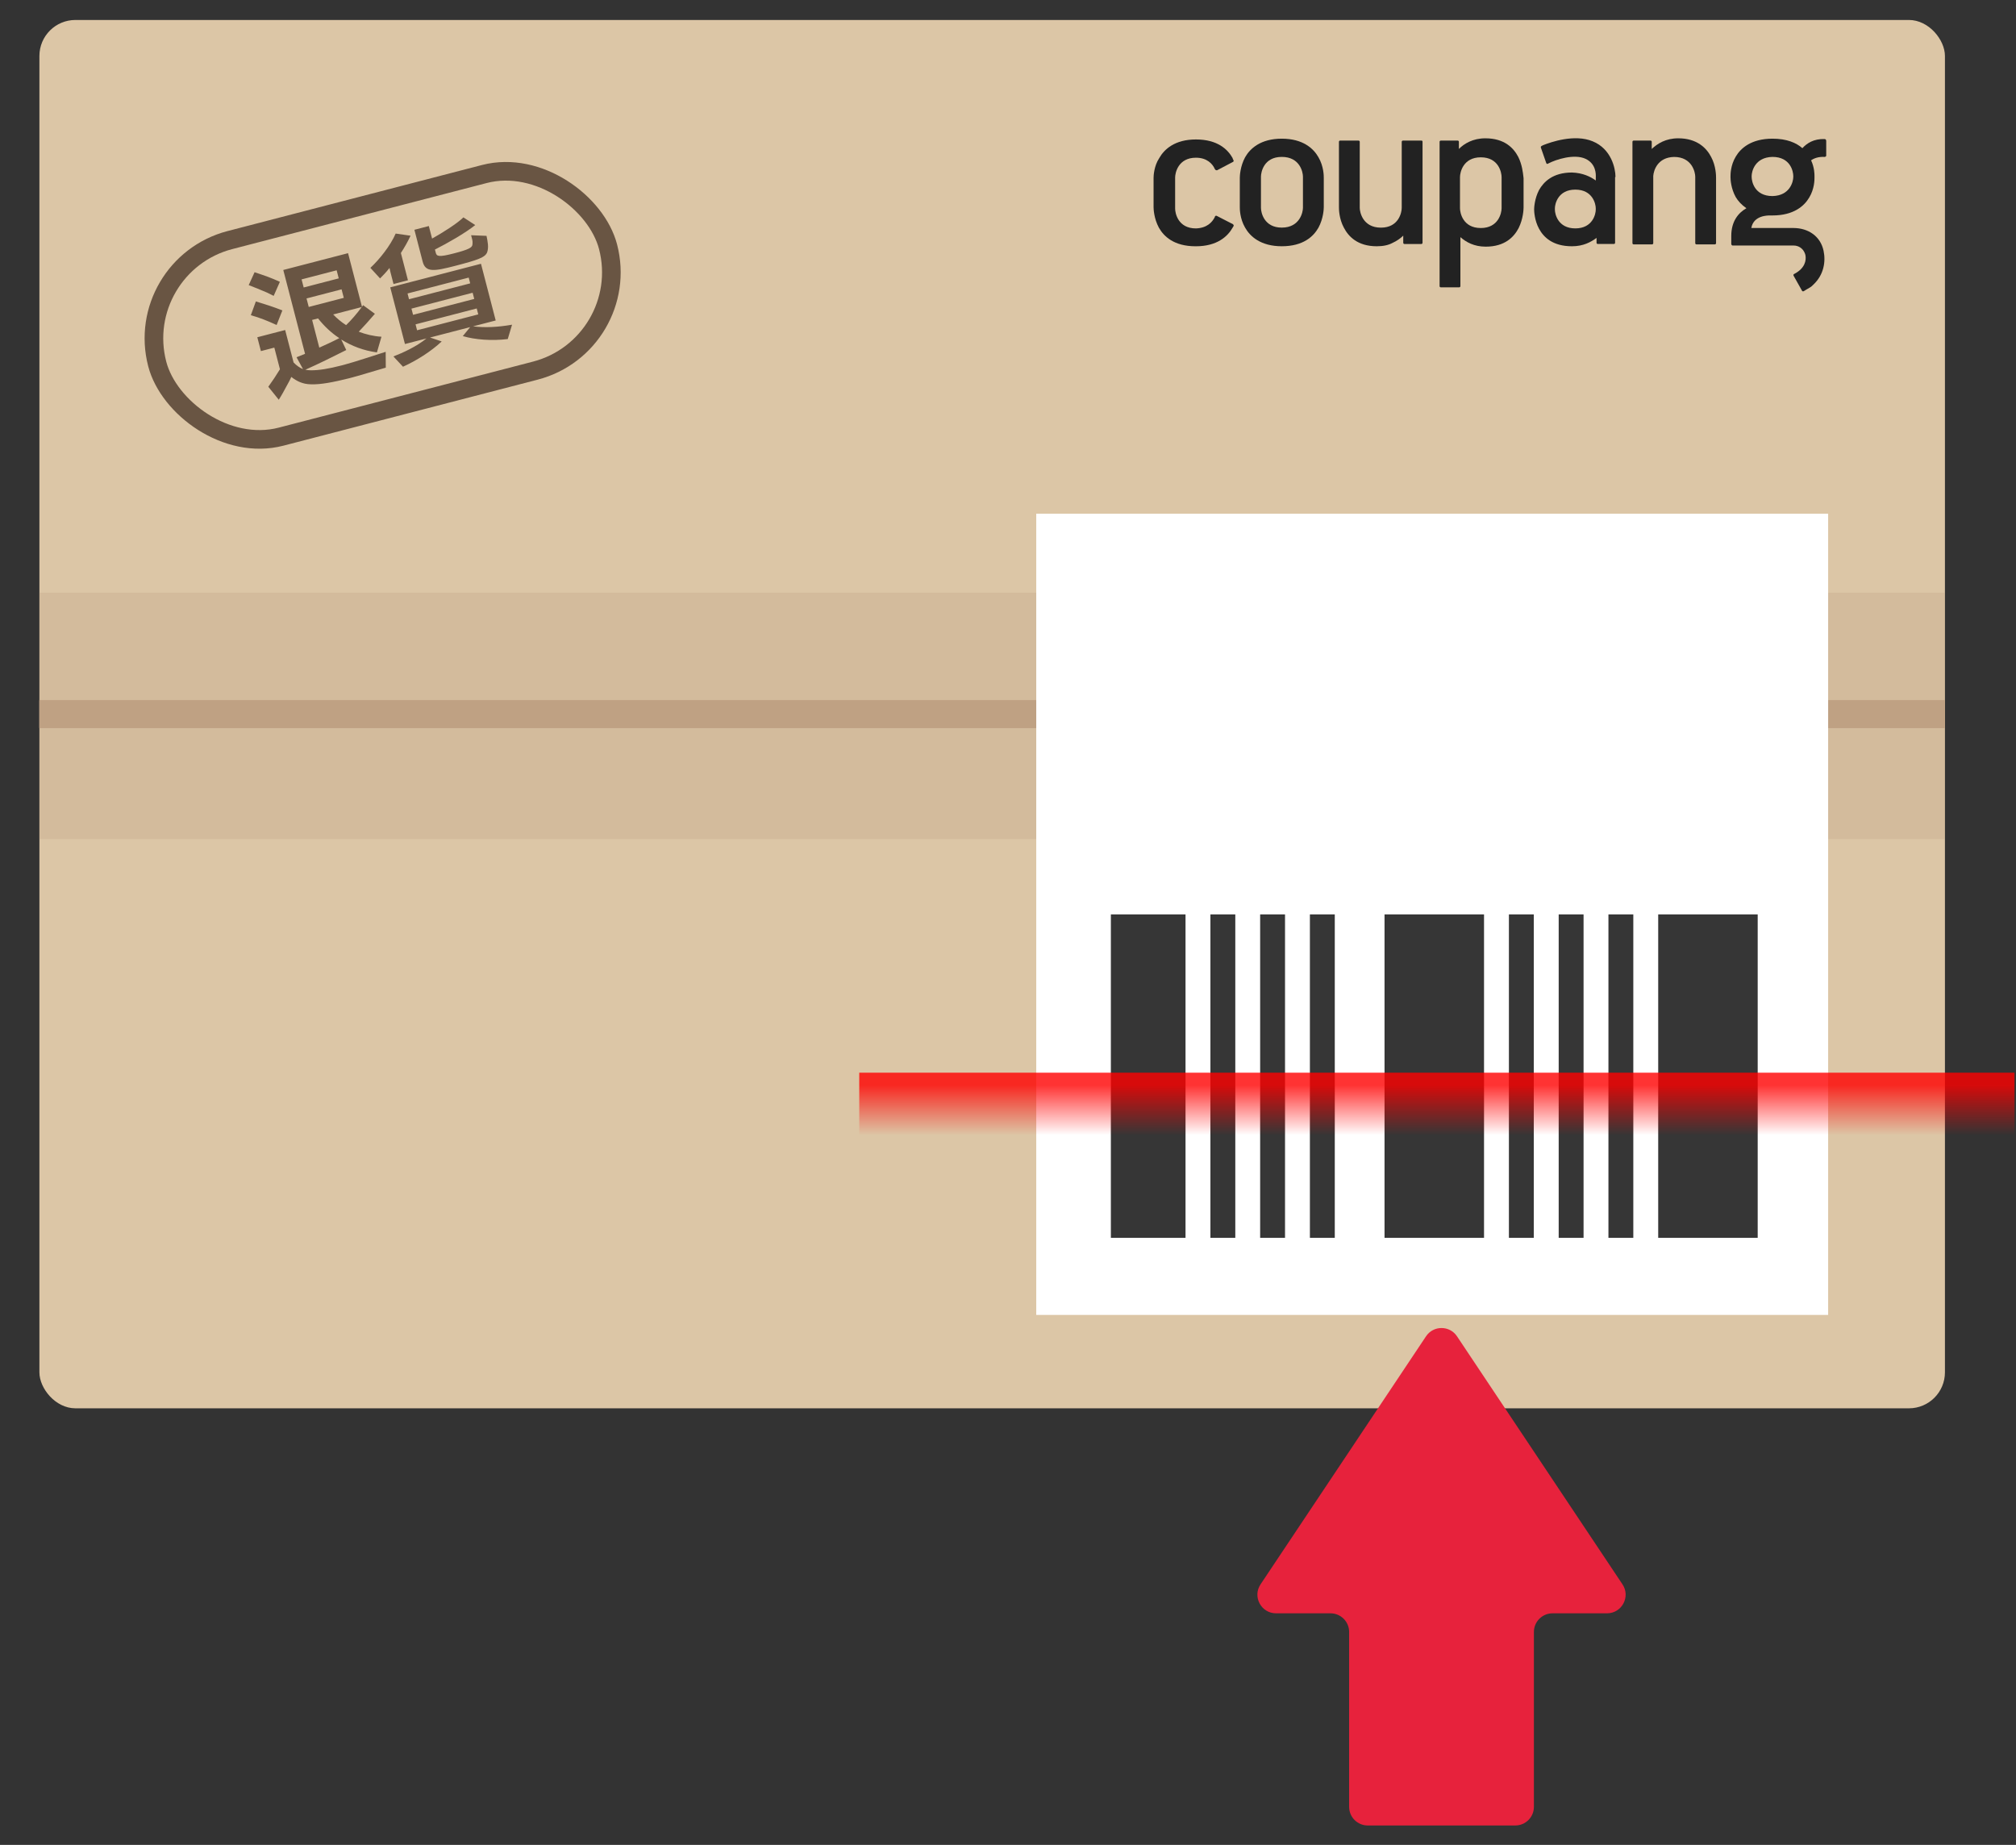<svg width="165" height="151" viewBox="0 0 165 151" fill="none" xmlns="http://www.w3.org/2000/svg">
<rect x="0" y="0" width="165" height="151" fill="#333333" stroke="none"/>
<g clip-path="url(#clip0_17_13610)">
<rect x="3.225" y="1.635" width="155.959" height="113.631" fill="#DCC6A6"/>
<path fill-rule="evenodd" clip-rule="evenodd" d="M121.57 11.32C123.149 11.32 123.892 12.129 124.264 12.845C124.575 13.471 124.647 14.14 124.681 14.451C124.687 14.511 124.692 14.557 124.697 14.587V16.983C124.697 17.139 124.666 17.916 124.295 18.663C123.923 19.379 123.18 20.188 121.601 20.188C120.641 20.188 119.991 19.814 119.527 19.41V23.423C119.527 23.454 119.496 23.517 119.434 23.517H117.917C117.886 23.517 117.824 23.486 117.824 23.423V11.6C117.824 11.569 117.855 11.507 117.917 11.507H119.31C119.341 11.507 119.403 11.538 119.403 11.6V12.191C119.836 11.756 120.549 11.32 121.57 11.32ZM121.196 18.663C122.651 18.663 122.899 17.419 122.899 17.045V14.494C122.899 14.152 122.682 12.876 121.196 12.876C119.741 12.876 119.493 14.12 119.493 14.494V17.045C119.493 17.387 119.71 18.663 121.196 18.663Z" fill="#222222"/>
<path fill-rule="evenodd" clip-rule="evenodd" d="M101.905 12.874C101.503 13.621 101.472 14.399 101.472 14.554V16.95C101.472 17.106 101.472 17.883 101.905 18.63C102.308 19.346 103.175 20.155 104.909 20.155C106.673 20.155 107.509 19.346 107.912 18.63C108.314 17.883 108.345 17.106 108.345 16.95V14.554C108.345 14.399 108.345 13.621 107.912 12.874C107.509 12.159 106.642 11.35 104.909 11.35C103.175 11.35 102.308 12.159 101.905 12.874ZM104.906 18.629C103.451 18.629 103.203 17.384 103.203 17.011V14.46C103.203 14.117 103.42 12.842 104.906 12.842C106.392 12.842 106.64 14.086 106.64 14.46V17.011C106.64 17.353 106.392 18.629 104.906 18.629Z" fill="#222222"/>
<path d="M116.428 11.6C116.428 11.538 116.397 11.507 116.335 11.507H114.818C114.756 11.507 114.725 11.569 114.725 11.6V17.014C114.725 17.387 114.478 18.632 113.022 18.632C111.536 18.632 111.289 17.356 111.289 17.014V11.6C111.289 11.538 111.227 11.507 111.196 11.507H109.679C109.617 11.507 109.586 11.569 109.586 11.6V16.952C109.586 17.107 109.586 17.885 109.988 18.632C110.36 19.347 111.103 20.156 112.682 20.156C113.208 20.156 113.642 20.063 113.982 19.876C114.323 19.721 114.632 19.503 114.849 19.285V19.876C114.849 19.939 114.911 19.97 114.942 19.97H116.335C116.397 19.97 116.428 19.907 116.428 19.876V11.6Z" fill="#222222"/>
<path fill-rule="evenodd" clip-rule="evenodd" d="M130.36 11.569C131.877 12.191 132.218 13.778 132.218 14.462C132.218 14.478 132.218 14.486 132.214 14.489C132.21 14.493 132.202 14.493 132.187 14.493V19.876C132.187 19.907 132.156 19.969 132.094 19.969H130.763C130.732 19.969 130.67 19.938 130.67 19.876V19.471C130.205 19.814 129.586 20.156 128.657 20.156C127.078 20.156 126.335 19.409 125.964 18.725C125.592 18.04 125.561 17.294 125.561 17.138C125.561 17.014 125.592 16.267 125.964 15.551C126.335 14.898 127.078 14.12 128.657 14.12C129.555 14.151 130.175 14.462 130.608 14.773V14.524C130.608 14.517 130.608 14.506 130.609 14.492C130.616 14.284 130.644 13.409 129.772 13C128.843 12.564 127.326 13.062 126.738 13.373C126.722 13.373 126.715 13.381 126.707 13.389C126.699 13.397 126.691 13.404 126.676 13.404C126.614 13.435 126.583 13.404 126.552 13.342L126.119 12.098C126.088 12.035 126.119 11.973 126.181 11.942L126.304 11.88C126.924 11.631 128.874 10.947 130.36 11.569ZM128.933 18.693C130.357 18.693 130.605 17.511 130.605 17.169V17.044C130.605 16.702 130.357 15.52 128.933 15.52C127.508 15.52 127.261 16.702 127.261 17.044V17.169C127.261 17.511 127.508 18.693 128.933 18.693Z" fill="#222222"/>
<path fill-rule="evenodd" clip-rule="evenodd" d="M147.517 12.127C147.888 11.723 148.446 11.35 149.343 11.381C149.405 11.381 149.467 11.443 149.467 11.536V12.75C149.467 12.781 149.405 12.843 149.343 12.843C148.817 12.812 148.446 12.967 148.229 13.123C148.507 13.714 148.507 14.274 148.507 14.399V14.554C148.507 14.71 148.507 15.457 148.074 16.172C147.671 16.857 146.805 17.634 145.071 17.634H144.885C144.881 17.634 144.877 17.634 144.872 17.634C144.673 17.634 143.518 17.629 143.337 18.661H146.774C148.012 18.661 149.003 19.346 149.251 20.528C149.436 21.399 149.281 22.488 148.415 23.297C148.322 23.39 148.229 23.484 148.105 23.546C147.981 23.608 147.641 23.826 147.641 23.826C147.579 23.857 147.517 23.857 147.486 23.795L146.805 22.581C146.774 22.519 146.774 22.457 146.836 22.426L146.897 22.395C147.702 21.959 147.857 21.337 147.764 20.87C147.671 20.497 147.362 20.093 146.774 20.093H141.789C141.758 20.093 141.696 20.03 141.696 19.968V19.315C141.696 18.101 142.284 17.417 142.934 17.043C142.532 16.763 142.253 16.452 142.067 16.141C141.665 15.425 141.634 14.679 141.634 14.523V14.43C141.634 14.274 141.634 13.527 142.067 12.812C142.47 12.127 143.337 11.35 145.071 11.35C146.247 11.35 147.021 11.692 147.517 12.127ZM145.068 16.047C146.524 16.015 146.771 14.833 146.771 14.491V14.398C146.771 14.055 146.554 12.842 145.068 12.842C143.613 12.873 143.365 14.055 143.365 14.398V14.491C143.365 14.833 143.582 16.047 145.068 16.047Z" fill="#222222"/>
<path d="M100.916 18.352L99.585 17.668C99.523 17.637 99.461 17.668 99.43 17.73V17.761C99.213 18.197 98.78 18.663 97.882 18.695C96.396 18.695 96.179 17.419 96.179 17.077V14.525C96.179 14.152 96.427 12.908 97.882 12.908C98.78 12.908 99.244 13.405 99.43 13.841C99.461 13.872 99.492 13.934 99.554 13.934C99.585 13.934 99.585 13.934 99.616 13.934L100.916 13.25C100.978 13.219 100.978 13.156 100.947 13.094C100.916 13.032 100.885 13.001 100.885 12.939C100.483 12.223 99.647 11.414 97.882 11.414C96.148 11.414 95.281 12.223 94.879 12.939C94.445 13.592 94.414 14.401 94.414 14.556V16.952C94.414 17.108 94.445 17.886 94.848 18.632C95.25 19.348 96.086 20.157 97.851 20.157H97.882C99.616 20.157 100.483 19.348 100.885 18.632L100.978 18.477C100.978 18.446 100.947 18.383 100.916 18.352Z" fill="#222222"/>
<path d="M140.048 12.845C139.677 12.129 138.903 11.32 137.355 11.32C136.333 11.32 135.652 11.756 135.187 12.191V11.6C135.187 11.538 135.126 11.507 135.095 11.507H133.701C133.639 11.507 133.608 11.569 133.608 11.6V19.908C133.608 19.97 133.67 20.001 133.701 20.001H135.218C135.28 20.001 135.311 19.939 135.311 19.908V14.4C135.342 13.965 135.652 12.876 137.014 12.845C138.5 12.845 138.748 14.12 138.748 14.463V19.908C138.748 19.97 138.81 20.001 138.841 20.001H140.358C140.42 20.001 140.451 19.939 140.451 19.908V14.556C140.451 14.4 140.451 13.592 140.048 12.845Z" fill="#222222"/>
<rect x="3.225" y="57.313" width="155.959" height="2.273" fill="#BFA183"/>
<rect x="3.225" y="57.313" width="155.959" height="2.273" fill="#BFA183"/>
<rect x="3.225" y="48.508" width="155.959" height="20.169" fill="#BFA183" fill-opacity="0.3"/>
<rect x="10.778" y="21.737" width="38.125" height="16.625" rx="8.312" transform="rotate(-14.555 10.778 21.737)" stroke="#695543" stroke-width="1.525"/>
<path d="M31.566 28.795L31.575 30.091C30.578 30.375 29.834 30.619 28.833 30.891L28.515 30.974C27.307 31.275 26.253 31.485 25.45 31.454C24.782 31.451 24.258 31.184 23.844 30.85C23.739 31.079 23.623 31.311 23.483 31.549C23.271 31.944 23.05 32.355 22.816 32.718L21.96 31.654C22.276 31.22 22.603 30.731 22.912 30.223L22.452 28.451L21.354 28.736L21.06 27.603L23.339 27.011L24.029 29.668C24.271 29.92 24.533 30.104 24.8 30.211L24.27 29.24L24.966 28.958L23.185 22.097L28.487 20.721L29.627 25.113C29.654 25.069 29.689 25.009 29.718 24.977L30.683 25.684C30.2 26.25 29.778 26.713 29.362 27.149C29.935 27.366 30.555 27.52 31.221 27.561L30.848 28.843C29.763 28.696 28.798 28.329 27.926 27.786L28.34 28.649C27.067 29.282 26.21 29.719 24.99 30.263C25.135 30.288 25.265 30.305 25.404 30.306C26.064 30.324 26.945 30.171 27.925 29.917L28.185 29.849C29.233 29.565 30.389 29.163 31.566 28.795ZM23.111 25.406L22.64 26.6C21.867 26.246 21.235 25.994 20.529 25.8L20.941 24.671C21.748 24.916 22.381 25.117 23.111 25.406ZM22.907 23.065L22.399 24.217C22.018 24.014 21.718 23.877 21.383 23.75C21.068 23.605 20.724 23.493 20.355 23.336L20.837 22.279C21.226 22.417 21.582 22.526 21.917 22.653C22.238 22.772 22.55 22.905 22.907 23.065ZM27.771 27.675C27.12 27.252 26.535 26.698 26.029 26.061L25.545 26.186L26.133 28.453C26.652 28.218 27.182 27.979 27.771 27.675ZM25.088 24.427L25.269 25.123L28.138 24.378L27.957 23.682L25.088 24.427ZM24.683 22.868L24.855 23.529L27.724 22.784L27.553 22.123L24.683 22.868ZM28.327 26.611C28.741 26.213 29.206 25.677 29.607 25.131L27.269 25.738C27.597 26.082 27.949 26.369 28.327 26.611ZM41.909 26.576L41.558 27.751C40.264 27.91 38.875 27.805 37.878 27.509L38.481 26.773L35.198 27.625L36.151 27.945C35.291 28.76 34.055 29.535 32.983 30.015L32.197 29.173C32.943 28.891 34.092 28.366 34.903 27.702L33.143 28.158L31.939 23.518L39.366 21.589L40.571 26.23L38.717 26.711C39.706 26.832 40.739 26.779 41.909 26.576ZM38.558 19.253L39.819 19.304C39.918 19.782 40.011 20.237 39.875 20.638C39.722 21.068 39.109 21.278 37.267 21.756C35.531 22.207 34.828 22.314 34.594 21.416L33.917 18.807L35.098 18.5L35.364 19.527C36.18 19.076 37.436 18.284 37.926 17.791L38.896 18.421C38.083 19.074 36.623 19.907 35.597 20.425L35.665 20.685C35.739 20.968 35.867 21.073 37.154 20.739C38.335 20.433 38.632 20.267 38.663 20.045C38.693 19.823 38.674 19.702 38.634 19.548L38.558 19.253ZM33.389 22.939L32.208 23.246L32 22.443C31.96 22.29 31.92 22.136 31.889 21.968L31.88 21.932C31.605 22.281 31.317 22.582 31.106 22.788L30.314 21.923C31.066 21.224 31.949 20.112 32.384 19.116L33.602 19.292C33.384 19.764 33.107 20.252 32.81 20.708L33.389 22.939ZM33.676 25.26L33.808 25.767L38.815 24.467L38.683 23.96L33.676 25.26ZM34.011 26.547L34.136 27.031L39.143 25.731L39.017 25.247L34.011 26.547ZM33.355 24.02L33.477 24.492L38.484 23.192L38.361 22.72L33.355 24.02Z" fill="#695543"/>
</g>
<path fill-rule="evenodd" clip-rule="evenodd" d="M149.625 107.622H84.812V42.047H149.625V107.622Z" fill="white"/>
<path fill-rule="evenodd" clip-rule="evenodd" d="M97.029 101.314H90.92V74.845H97.029V101.314ZM101.103 101.314H99.067V74.845H101.103V101.314ZM143.859 101.314H141.824H141.823H135.716V74.845H141.823H141.824H143.859V101.314ZM131.643 101.314H133.679V74.845H131.643V101.314ZM125.533 101.314H123.497V74.845H125.533V101.314ZM127.571 101.314H129.607V74.845H127.571V101.314ZM109.245 101.314H107.209V74.845H109.245V101.314ZM103.137 101.314H105.173V74.845H103.137V101.314ZM121.461 101.314H115.353H115.353H113.317V74.845H115.353H115.353H121.461V101.314Z" fill="#363636"/>
<path opacity="0.8" d="M164.875 87.797L164.875 98.472L70.325 98.472L70.325 87.797L164.875 87.797Z" fill="url(#paint0_linear_17_13610)"/>
<path d="M119.25 109.374C118.646 108.469 117.316 108.469 116.713 109.374L103.17 129.674C102.493 130.687 103.22 132.045 104.438 132.045H108.895C109.737 132.045 110.42 132.728 110.42 133.57V147.885C110.42 148.727 111.102 149.41 111.945 149.41H124.018C124.86 149.41 125.543 148.727 125.543 147.885V133.57C125.543 132.728 126.226 132.045 127.068 132.045H131.524C132.743 132.045 133.469 130.687 132.793 129.674L119.25 109.374Z" fill="#E7223C"/>
<defs>
<linearGradient id="paint0_linear_17_13610" x1="111.101" y1="88.825" x2="111.101" y2="92.876" gradientUnits="userSpaceOnUse">
<stop stop-color="#FF0000"/>
<stop offset="1" stop-color="#FF0000" stop-opacity="0.01"/>
<stop offset="1" stop-color="white" stop-opacity="0"/>
</linearGradient>
<clipPath id="clip0_17_13610">
<rect x="3.225" y="1.635" width="155.959" height="113.631" rx="2.946" fill="white"/>
</clipPath>
</defs>
</svg>
